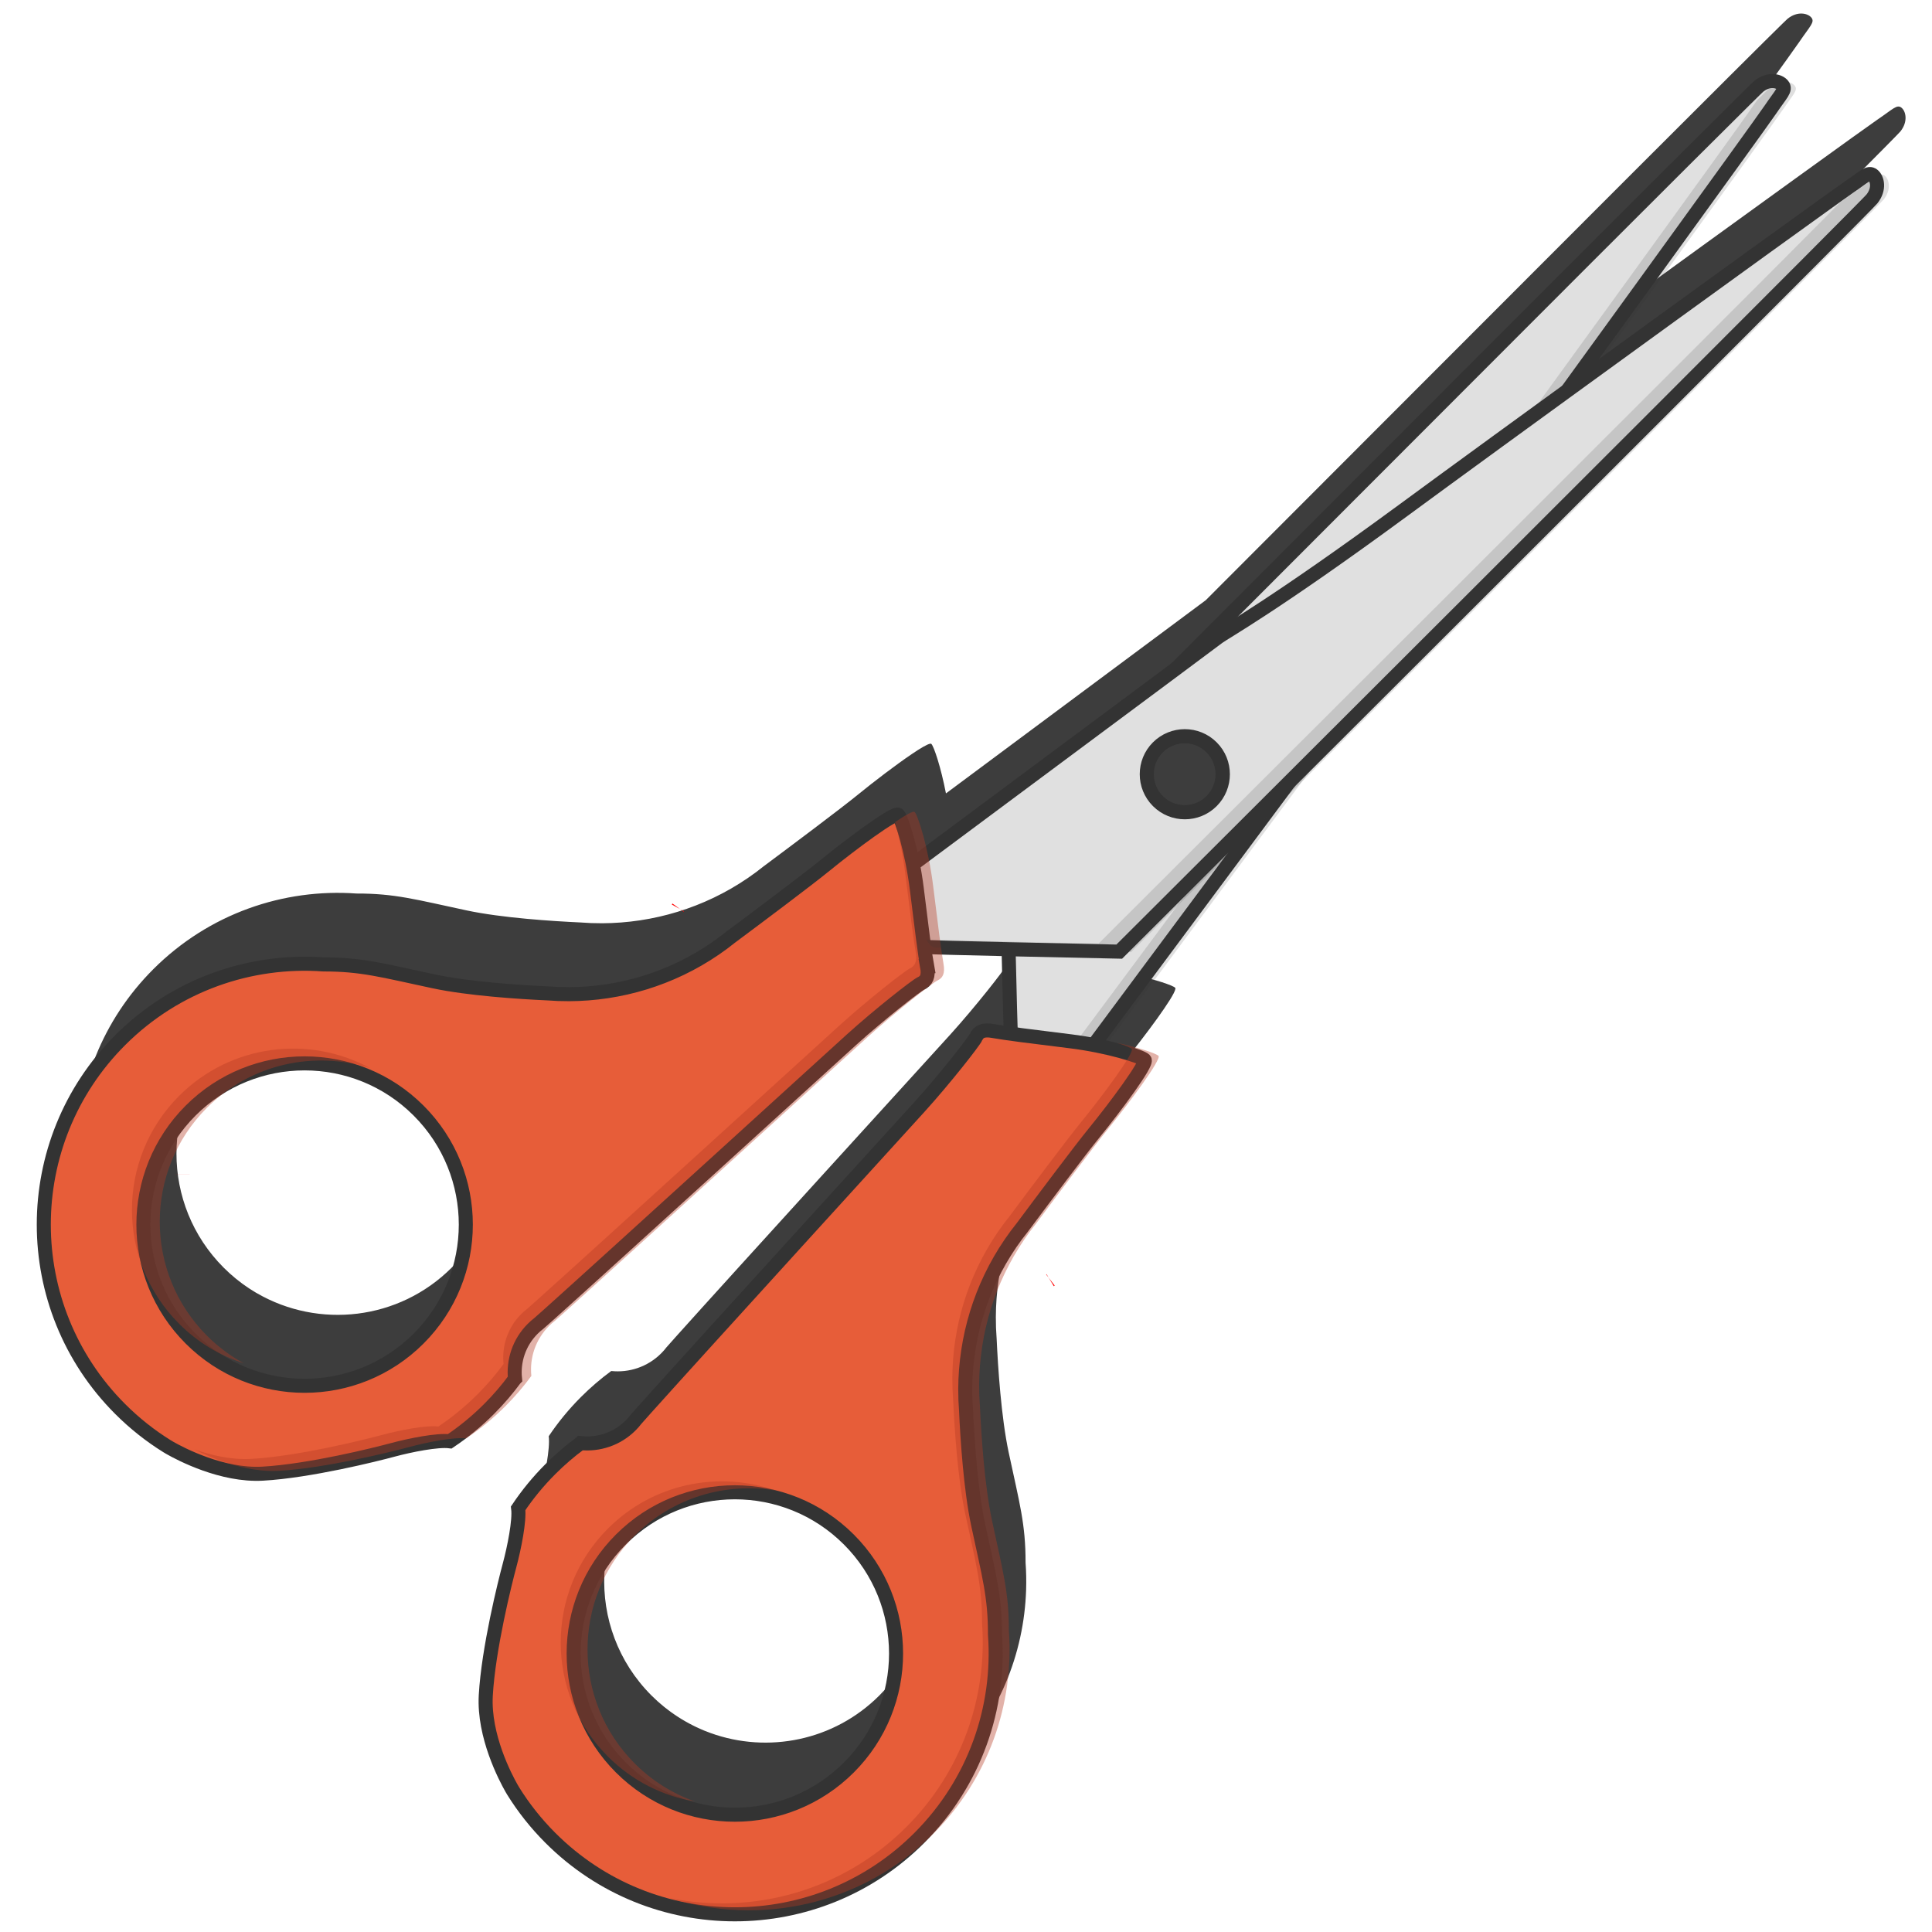 <?xml version="1.0" encoding="UTF-8" standalone="no"?>
<!-- Created with Inkscape (http://www.inkscape.org/) -->

<svg
   width="25mm"
   height="25mm"
   viewBox="0 0 25 25"
   version="1.1"
   id="svg5"
   xml:space="preserve"
   inkscape:version="1.2 (dc2aedaf03, 2022-05-15)"
   sodipodi:docname="scissors.svg"
   xmlns:inkscape="http://www.inkscape.org/namespaces/inkscape"
   xmlns:sodipodi="http://sodipodi.sourceforge.net/DTD/sodipodi-0.dtd"
   xmlns="http://www.w3.org/2000/svg"
   xmlns:svg="http://www.w3.org/2000/svg"><sodipodi:namedview
     id="namedview7"
     pagecolor="#505050"
     bordercolor="#eeeeee"
     borderopacity="1"
     inkscape:showpageshadow="0"
     inkscape:pageopacity="0"
     inkscape:pagecheckerboard="0"
     inkscape:deskcolor="#505050"
     inkscape:document-units="mm"
     showgrid="false"
     inkscape:zoom="5.6568543"
     inkscape:cx="60.369241"
     inkscape:cy="53.563339"
     inkscape:window-width="1920"
     inkscape:window-height="1017"
     inkscape:window-x="-8"
     inkscape:window-y="-8"
     inkscape:window-maximized="1"
     inkscape:current-layer="svg5"><inkscape:page
       x="0"
       y="0"
       width="25"
       height="25"
       id="page716" /><inkscape:page
       x="60"
       y="0"
       width="381"
       height="381"
       id="page718" /></sodipodi:namedview><defs
     id="defs2"><clipPath
       clipPathUnits="userSpaceOnUse"
       id="clipPath25"><path
         d="M 0,1080 H 1080 V 0 H 0 Z"
         id="path23" /></clipPath><clipPath
       clipPathUnits="userSpaceOnUse"
       id="clipPath33"><path
         d="M 345.947,904.217 H 746.983 V 154.45 H 345.947 Z"
         id="path31" /></clipPath><clipPath
       clipPathUnits="userSpaceOnUse"
       id="clipPath37"><path
         d="m 453.284,638.706 h 0.02 v -0.11 h -0.02 z"
         id="path35" /></clipPath><clipPath
       clipPathUnits="userSpaceOnUse"
       id="clipPath77"><path
         d="m 488.092,604.554 h 73.915 V 175.783 h -73.915 z"
         id="path75" /></clipPath><clipPath
       clipPathUnits="userSpaceOnUse"
       id="clipPath129"><path
         d="m 333.017,915.164 h 158.73 v -335.03 h -158.73 z"
         id="path127" /></clipPath><clipPath
       clipPathUnits="userSpaceOnUse"
       id="clipPath145"><path
         d="M 546.469,921.894 H 708.597 V 580.134 H 546.469 Z"
         id="path143" /></clipPath><clipPath
       clipPathUnits="userSpaceOnUse"
       id="clipPath161"><path
         d="m 504.935,609.706 h 54.902 V 175.783 h -54.902 z"
         id="path159" /></clipPath><clipPath
       id="clip-path"><circle
         cx="400"
         cy="400"
         r="400"
         style="fill:none"
         id="circle1028" /></clipPath><linearGradient
       id="Unbenannter_Verlauf_66"
       x1="404.703"
       y1="387.703"
       x2="139.7"
       y2="652.706"
       gradientUnits="userSpaceOnUse"><stop
         offset="0"
         id="stop1031" /><stop
         offset="1"
         stop-opacity="0"
         id="stop1033" /></linearGradient><filter
       id="a"
       color-interpolation-filters="sRGB"
       x="-0.03"
       y="-0.076"
       width="1.059"
       height="1.153"><feGaussianBlur
         stdDeviation="12.899"
         id="feGaussianBlur1162" /></filter><clipPath
       clipPathUnits="userSpaceOnUse"
       id="clipPath25-0"><path
         d="M 0,1080 H 1080 V 0 H 0 Z"
         id="path23-8" /></clipPath><clipPath
       clipPathUnits="userSpaceOnUse"
       id="clipPath33-9"><path
         d="M 345.947,904.217 H 746.983 V 154.45 H 345.947 Z"
         id="path31-0" /></clipPath><clipPath
       clipPathUnits="userSpaceOnUse"
       id="clipPath37-1"><path
         d="m 453.284,638.706 h 0.02 v -0.11 h -0.02 z"
         id="path35-9" /></clipPath><clipPath
       clipPathUnits="userSpaceOnUse"
       id="clipPath77-1"><path
         d="m 488.092,604.554 h 73.915 V 175.783 h -73.915 z"
         id="path75-4" /></clipPath><clipPath
       clipPathUnits="userSpaceOnUse"
       id="clipPath129-9"><path
         d="m 333.017,915.164 h 158.73 v -335.03 h -158.73 z"
         id="path127-2" /></clipPath><clipPath
       clipPathUnits="userSpaceOnUse"
       id="clipPath145-7"><path
         d="M 546.469,921.894 H 708.597 V 580.134 H 546.469 Z"
         id="path143-7" /></clipPath><clipPath
       clipPathUnits="userSpaceOnUse"
       id="clipPath161-9"><path
         d="m 504.935,609.706 h 54.902 V 175.783 h -54.902 z"
         id="path159-1" /></clipPath><clipPath
       id="clip-path-7"><circle
         cx="400"
         cy="400"
         r="400"
         style="fill:none"
         id="circle1028-1" /></clipPath><filter
       id="a-9"
       color-interpolation-filters="sRGB"
       x="-0.03"
       y="-0.076"
       width="1.059"
       height="1.153"><feGaussianBlur
         stdDeviation="12.899"
         id="feGaussianBlur1162-1" /></filter><clipPath
       clipPathUnits="userSpaceOnUse"
       id="clipPath564"><path
         d="M 345.947,904.217 H 746.983 V 154.45 H 345.947 Z"
         id="path562" /></clipPath><clipPath
       clipPathUnits="userSpaceOnUse"
       id="clipPath568"><path
         d="m 453.284,638.706 h 0.02 v -0.11 h -0.02 z"
         id="path566" /></clipPath><clipPath
       clipPathUnits="userSpaceOnUse"
       id="clipPath608"><path
         d="m 488.092,604.554 h 73.915 V 175.783 h -73.915 z"
         id="path606" /></clipPath><clipPath
       clipPathUnits="userSpaceOnUse"
       id="clipPath660"><path
         d="m 333.017,915.164 h 158.73 v -335.03 h -158.73 z"
         id="path658" /></clipPath><clipPath
       clipPathUnits="userSpaceOnUse"
       id="clipPath676"><path
         d="M 546.469,921.894 H 708.597 V 580.134 H 546.469 Z"
         id="path674" /></clipPath><clipPath
       clipPathUnits="userSpaceOnUse"
       id="clipPath692"><path
         d="m 504.935,609.706 h 54.902 V 175.783 h -54.902 z"
         id="path690" /></clipPath><clipPath
       clipPathUnits="userSpaceOnUse"
       id="clipPath958"><path
         d="M 1.6245485e-6,1080 H 1080 V -9.5442213e-6 L 9.3614599e-6,8.5085717e-6 Z"
         id="path960"
         style="stroke-width:1" /></clipPath><clipPath
       clipPathUnits="userSpaceOnUse"
       id="clipPath962"><path
         d="M 1.6245485e-6,1080 H 1080 V -9.5442213e-6 L 9.3614599e-6,8.5085717e-6 Z"
         id="path964"
         style="stroke-width:1" /></clipPath><clipPath
       clipPathUnits="userSpaceOnUse"
       id="clipPath966"><path
         d="M 1.6245485e-6,1080 H 1080 V -9.5442213e-6 L 9.3614599e-6,8.5085717e-6 Z"
         id="path968"
         style="stroke-width:1" /></clipPath><clipPath
       clipPathUnits="userSpaceOnUse"
       id="clipPath970"><path
         d="m -440.354,420.071 1080,-1e-5 2e-5,-1080 -1080,2e-5 z"
         id="path972"
         style="stroke-width:1" /></clipPath><clipPath
       clipPathUnits="userSpaceOnUse"
       id="clipPath974"><path
         d="m -583.823,247.3 1080,-1e-5 2e-5,-1080 -1080,2e-5 z"
         id="path976"
         style="stroke-width:1" /></clipPath><clipPath
       clipPathUnits="userSpaceOnUse"
       id="clipPath978"><path
         d="m -583.823,247.3 1080,-1e-5 2e-5,-1080 -1080,2e-5 z"
         id="path980"
         style="stroke-width:1" /></clipPath><clipPath
       clipPathUnits="userSpaceOnUse"
       id="clipPath982"><path
         d="m -626.699,419.96 1080,-1e-5 2e-5,-1080 -1080,2e-5 z"
         id="path984"
         style="stroke-width:1" /></clipPath><clipPath
       clipPathUnits="userSpaceOnUse"
       id="clipPath986"><path
         d="m -425.871,304.68 1080,-1e-5 2e-5,-1080 -1080,10e-6 z"
         id="path988"
         style="stroke-width:1" /></clipPath><clipPath
       clipPathUnits="userSpaceOnUse"
       id="clipPath990"><path
         d="m -425.871,304.68 1080,-1e-5 2e-5,-1080 -1080,10e-6 z"
         id="path992"
         style="stroke-width:1" /></clipPath><clipPath
       clipPathUnits="userSpaceOnUse"
       id="clipPath994"><path
         d="m -683.939,229.31 1080,-1e-5 2e-5,-1080 -1080,2e-5 z"
         id="path996"
         style="stroke-width:1" /></clipPath><clipPath
       clipPathUnits="userSpaceOnUse"
       id="clipPath998"><path
         d="m -533.307,593.746 1080,-1e-5 2e-5,-1080 -1080,10e-6 z"
         id="path1000"
         style="stroke-width:1" /></clipPath><clipPath
       clipPathUnits="userSpaceOnUse"
       id="clipPath1002"><path
         d="m -533.307,593.746 1080,-1e-5 2e-5,-1080 -1080,10e-6 z"
         id="path1004"
         style="stroke-width:1" /></clipPath><clipPath
       clipPathUnits="userSpaceOnUse"
       id="clipPath1006"><path
         d="M 1.6245485e-6,1080 H 1080 V -9.5442213e-6 L 9.3614599e-6,8.5085717e-6 Z"
         id="path1008"
         style="stroke-width:1" /></clipPath><clipPath
       clipPathUnits="userSpaceOnUse"
       id="clipPath1010"><path
         d="m -546.856,580.195 1080,-10e-6 2e-5,-1080 -1080,1e-5 z"
         id="path1012"
         style="stroke-width:1" /></clipPath><clipPath
       clipPathUnits="userSpaceOnUse"
       id="clipPath1014"><path
         d="m -546.856,580.195 1080,-10e-6 2e-5,-1080 -1080,1e-5 z"
         id="path1016"
         style="stroke-width:1" /></clipPath><clipPath
       clipPathUnits="userSpaceOnUse"
       id="clipPath1018"><path
         d="M 1.6245485e-6,1080 H 1080 V -9.5442213e-6 L 9.3614599e-6,8.5085717e-6 Z"
         id="path1020"
         style="stroke-width:1" /></clipPath><clipPath
       clipPathUnits="userSpaceOnUse"
       id="clipPath25-3"><path
         d="M 0,1080 H 1080 V 0 H 0 Z"
         id="path23-9" /></clipPath><clipPath
       clipPathUnits="userSpaceOnUse"
       id="clipPath33-4"><path
         d="M 345.947,904.217 H 746.983 V 154.45 H 345.947 Z"
         id="path31-1" /></clipPath><clipPath
       clipPathUnits="userSpaceOnUse"
       id="clipPath37-3"><path
         d="m 453.284,638.706 h 0.02 v -0.11 h -0.02 z"
         id="path35-99" /></clipPath><clipPath
       clipPathUnits="userSpaceOnUse"
       id="clipPath77-9"><path
         d="m 488.092,604.554 h 73.915 V 175.783 h -73.915 z"
         id="path75-7" /></clipPath><clipPath
       clipPathUnits="userSpaceOnUse"
       id="clipPath129-6"><path
         d="m 333.017,915.164 h 158.73 v -335.03 h -158.73 z"
         id="path127-4" /></clipPath><clipPath
       clipPathUnits="userSpaceOnUse"
       id="clipPath145-6"><path
         d="M 546.469,921.894 H 708.597 V 580.134 H 546.469 Z"
         id="path143-0" /></clipPath><clipPath
       clipPathUnits="userSpaceOnUse"
       id="clipPath161-0"><path
         d="m 504.935,609.706 h 54.902 V 175.783 h -54.902 z"
         id="path159-5" /></clipPath><clipPath
       id="clip-path-5"><circle
         cx="400"
         cy="400"
         r="400"
         style="fill:none"
         id="circle1028-3" /></clipPath><filter
       id="a-0"
       color-interpolation-filters="sRGB"
       x="-0.03"
       y="-0.076"
       width="1.059"
       height="1.153"><feGaussianBlur
         stdDeviation="12.899"
         id="feGaussianBlur1162-0" /></filter><clipPath
       clipPathUnits="userSpaceOnUse"
       id="clipPath25-6"><path
         d="M 0,1080 H 1080 V 0 H 0 Z"
         id="path23-83" /></clipPath><clipPath
       clipPathUnits="userSpaceOnUse"
       id="clipPath33-2"><path
         d="M 345.947,904.217 H 746.983 V 154.45 H 345.947 Z"
         id="path31-5" /></clipPath><clipPath
       clipPathUnits="userSpaceOnUse"
       id="clipPath37-4"><path
         d="m 453.284,638.706 h 0.02 v -0.11 h -0.02 z"
         id="path35-4" /></clipPath><clipPath
       clipPathUnits="userSpaceOnUse"
       id="clipPath77-3"><path
         d="m 488.092,604.554 h 73.915 V 175.783 h -73.915 z"
         id="path75-71" /></clipPath><clipPath
       clipPathUnits="userSpaceOnUse"
       id="clipPath129-5"><path
         d="m 333.017,915.164 h 158.73 v -335.03 h -158.73 z"
         id="path127-3" /></clipPath><clipPath
       clipPathUnits="userSpaceOnUse"
       id="clipPath145-5"><path
         d="M 546.469,921.894 H 708.597 V 580.134 H 546.469 Z"
         id="path143-1" /></clipPath><clipPath
       clipPathUnits="userSpaceOnUse"
       id="clipPath161-5"><path
         d="m 504.935,609.706 h 54.902 V 175.783 h -54.902 z"
         id="path159-9" /></clipPath><clipPath
       id="clip-path-70"><circle
         cx="400"
         cy="400"
         r="400"
         style="fill:none"
         id="circle1028-4" /></clipPath><filter
       id="a-6"
       color-interpolation-filters="sRGB"
       x="-0.03"
       y="-0.076"
       width="1.059"
       height="1.153"><feGaussianBlur
         stdDeviation="12.899"
         id="feGaussianBlur1162-2" /></filter></defs><g
     inkscape:label="Layer 1"
     inkscape:groupmode="layer"
     id="layer1" /><g
     id="g1231"
     transform="matrix(0.504,0,0,0.504,-0.153,-0.067)"><g
       id="g558"
       transform="matrix(-0.051,-0.051,-0.051,0.051,83.714,21.734)"
       clip-path="url(#clipPath1018)"><g
         id="g560" /><g
         id="g592"><g
           clip-path="url(#clipPath564)"
           opacity="0.95"
           id="g590"><g
             transform="translate(639.649,638.596)"
             id="g572"><path
               d="M 0,0 C -0.01,0.07 -0.02,0.11 -0.02,0.11 Z"
               style="fill:#333333;fill-opacity:1;fill-rule:nonzero;stroke:none"
               id="path570" /></g><g
             transform="translate(711.453,808.598)"
             id="g576"><path
               d="m 0,0 c -0.007,-0.138 -0.015,-0.275 -0.022,-0.412 -0.048,-0.877 -0.112,-1.75 -0.199,-2.616 -0.003,-0.031 -0.006,-0.063 -0.008,-0.094 -0.094,-0.92 -0.211,-1.832 -0.348,-2.737 -0.017,-0.108 -0.035,-0.215 -0.052,-0.323 -0.126,-0.803 -0.268,-1.601 -0.428,-2.392 -0.022,-0.115 -0.044,-0.23 -0.067,-0.345 -0.184,-0.886 -0.385,-1.766 -0.609,-2.637 -0.005,-0.022 -0.012,-0.044 -0.018,-0.065 -0.213,-0.824 -0.447,-1.64 -0.695,-2.449 -0.042,-0.139 -0.085,-0.278 -0.128,-0.416 -0.527,-1.671 -1.127,-3.308 -1.798,-4.91 -0.055,-0.131 -0.111,-0.262 -0.168,-0.393 -0.315,-0.738 -0.645,-1.468 -0.99,-2.19 -0.028,-0.059 -0.054,-0.118 -0.082,-0.176 -0.382,-0.789 -0.782,-1.568 -1.198,-2.336 -0.049,-0.093 -0.102,-0.184 -0.153,-0.277 -0.37,-0.676 -0.755,-1.344 -1.152,-2.004 -0.068,-0.113 -0.134,-0.227 -0.203,-0.339 -0.453,-0.742 -0.921,-1.474 -1.407,-2.194 -0.008,-0.012 -0.017,-0.025 -0.026,-0.037 -0.463,-0.685 -0.944,-1.357 -1.437,-2.02 -0.094,-0.128 -0.189,-0.256 -0.285,-0.383 -1.02,-1.353 -2.098,-2.659 -3.232,-3.915 -0.11,-0.122 -0.222,-0.241 -0.332,-0.362 -0.498,-0.542 -1.005,-1.075 -1.524,-1.597 -0.085,-0.086 -0.168,-0.174 -0.253,-0.259 -0.593,-0.591 -1.2,-1.169 -1.818,-1.733 -0.11,-0.101 -0.223,-0.199 -0.334,-0.298 -0.517,-0.466 -1.045,-0.921 -1.579,-1.368 -0.15,-0.125 -0.3,-0.252 -0.452,-0.376 -0.636,-0.521 -1.281,-1.031 -1.94,-1.524 -0.076,-0.058 -0.155,-0.112 -0.232,-0.169 -0.58,-0.43 -1.17,-0.847 -1.766,-1.256 -0.202,-0.138 -0.404,-0.274 -0.608,-0.41 -0.561,-0.374 -1.131,-0.739 -1.707,-1.094 -0.132,-0.082 -0.261,-0.166 -0.393,-0.247 -0.669,-0.404 -1.348,-0.792 -2.035,-1.169 -0.247,-0.136 -0.497,-0.268 -0.747,-0.401 -8.023,-4.264 -17.174,-6.689 -26.895,-6.689 -31.69,0 -57.38,25.691 -57.38,57.381 0,26.581 18.067,48.927 42.585,55.454 0.178,0.048 0.355,0.101 0.535,0.147 0.807,0.207 1.623,0.393 2.443,0.565 0.199,0.041 0.401,0.08 0.601,0.12 0.741,0.147 1.486,0.281 2.237,0.399 0.113,0.018 0.227,0.039 0.341,0.056 0.9,0.136 1.808,0.252 2.723,0.346 0.058,0.006 0.117,0.01 0.175,0.016 0.849,0.084 1.703,0.148 2.561,0.194 0.134,0.008 0.267,0.016 0.399,0.022 0.921,0.044 1.848,0.07 2.78,0.07 31.7,0 57.39,-25.69 57.39,-57.389 C 0.07,1.84 0.044,0.918 0,0 m -215.381,-0.636 c -0.014,-0.23 -0.036,-0.456 -0.052,-0.685 -0.063,-0.886 -0.143,-1.766 -0.245,-2.64 -0.034,-0.293 -0.072,-0.584 -0.111,-0.875 -0.111,-0.837 -0.24,-1.667 -0.387,-2.492 -0.046,-0.263 -0.09,-0.526 -0.14,-0.788 -0.187,-0.97 -0.396,-1.932 -0.63,-2.884 -0.023,-0.091 -0.041,-0.184 -0.064,-0.274 -0.277,-1.1 -0.584,-2.187 -0.923,-3.261 -0.004,-0.013 -0.009,-0.026 -0.013,-0.039 -0.32,-1.009 -0.671,-2.003 -1.044,-2.987 -0.078,-0.205 -0.162,-0.408 -0.242,-0.612 -0.316,-0.806 -0.649,-1.604 -1,-2.391 -0.1,-0.223 -0.2,-0.445 -0.302,-0.666 -0.375,-0.814 -0.769,-1.618 -1.181,-2.411 -0.079,-0.151 -0.153,-0.304 -0.233,-0.454 -1.023,-1.927 -2.152,-3.79 -3.381,-5.579 -0.054,-0.08 -0.113,-0.158 -0.168,-0.237 -0.548,-0.79 -1.116,-1.564 -1.702,-2.324 -0.127,-0.163 -0.256,-0.325 -0.384,-0.488 -0.545,-0.692 -1.106,-1.371 -1.683,-2.036 -0.13,-0.15 -0.257,-0.3 -0.388,-0.449 -0.662,-0.749 -1.341,-1.482 -2.041,-2.195 -0.036,-0.037 -0.071,-0.076 -0.107,-0.113 -1.526,-1.547 -3.142,-3.005 -4.834,-4.373 -0.128,-0.102 -0.258,-0.201 -0.386,-0.303 -0.704,-0.558 -1.42,-1.1 -2.15,-1.626 -9.424,-6.785 -20.981,-10.794 -33.48,-10.794 -31.7,0 -57.39,25.691 -57.39,57.381 0,22.972 13.497,42.779 32.99,51.949 0.767,0.362 1.543,0.709 2.328,1.037 0.344,0.143 0.694,0.273 1.041,0.41 0.563,0.223 1.127,0.443 1.699,0.648 0.423,0.151 0.852,0.291 1.279,0.432 0.508,0.169 1.018,0.334 1.532,0.489 0.465,0.14 0.934,0.27 1.404,0.399 0.488,0.133 0.978,0.26 1.472,0.38 0.493,0.12 0.988,0.236 1.486,0.343 0.481,0.104 0.966,0.198 1.451,0.29 0.513,0.097 1.027,0.193 1.545,0.276 0.481,0.077 0.965,0.141 1.45,0.206 0.529,0.071 1.056,0.145 1.59,0.202 0.485,0.051 0.975,0.085 1.463,0.124 0.539,0.044 1.074,0.095 1.616,0.123 0.511,0.027 1.028,0.03 1.542,0.044 0.501,0.012 0.998,0.037 1.502,0.037 16.834,0 31.975,-7.249 42.471,-18.798 9.261,-10.191 14.905,-23.729 14.905,-38.587 0,-1.145 -0.039,-2.281 -0.105,-3.409 M -57.32,95.618 c -7.28,0 -14.37,-0.84 -21.17,-2.43 0,0 -0.08,-0.02 -0.22,-0.06 -0.04,0 -0.08,-0.01 -0.13,-0.029 -0.18,-0.04 -0.43,-0.111 -0.74,-0.191 -1.399,-0.384 -4.039,-1.17 -7.288,-2.423 -0.008,-0.003 -0.015,-0.006 -0.023,-0.009 -0.984,-0.38 -2.023,-0.802 -3.102,-1.27 -0.081,-0.036 -0.161,-0.069 -0.243,-0.105 -0.486,-0.212 -0.978,-0.434 -1.477,-0.665 -0.131,-0.06 -0.263,-0.122 -0.393,-0.184 -0.496,-0.231 -0.994,-0.469 -1.498,-0.719 -0.099,-0.049 -0.199,-0.101 -0.297,-0.151 -0.427,-0.214 -0.857,-0.436 -1.288,-0.663 -0.16,-0.084 -0.318,-0.166 -0.477,-0.252 -0.478,-0.257 -0.957,-0.522 -1.438,-0.796 -0.172,-0.098 -0.345,-0.199 -0.519,-0.299 -0.448,-0.261 -0.897,-0.528 -1.344,-0.803 -0.159,-0.097 -0.316,-0.197 -0.475,-0.297 -0.417,-0.262 -0.832,-0.531 -1.246,-0.805 -0.165,-0.11 -0.329,-0.217 -0.493,-0.328 -0.477,-0.325 -0.952,-0.659 -1.423,-1.002 -0.154,-0.112 -0.306,-0.226 -0.459,-0.34 -0.458,-0.341 -0.913,-0.689 -1.361,-1.047 -0.1,-0.081 -0.199,-0.162 -0.3,-0.244 -0.442,-0.36 -0.878,-0.731 -1.307,-1.108 -0.123,-0.108 -0.247,-0.215 -0.368,-0.325 -0.464,-0.417 -0.919,-0.844 -1.365,-1.282 -0.101,-0.101 -0.201,-0.203 -0.301,-0.304 -0.467,-0.47 -0.927,-0.948 -1.369,-1.442 -0.001,-0.001 -0.002,-0.002 -0.002,-0.002 -10e-4,-0.001 -10e-4,-0.001 -10e-4,-0.001 -0.001,-0.001 -0.002,-0.002 -0.003,-0.003 -11.17,-12.5 -23.67,-33.341 -26.83,-38.841 -2.575,-4.459 -6.655,-10.707 -9.982,-14.364 -0.768,-0.843 -1.494,-1.548 -2.154,-2.061 v -0.001 c -0.001,-10e-4 -0.003,-0.002 -0.004,-0.003 -1.15,-5.821 -1.75,-11.841 -1.75,-18 0,-4.801 0.36,-9.52 1.07,-14.131 v -0.01 c 4.96,-4.02 8.13,-10.16 8.13,-17.029 0,-0.971 -0.06,-1.921 -0.19,-2.861 -0.09,-1.389 -0.19,-3.159 -0.31,-5.259 -1.67,-30.871 -6.39,-133.161 -6.98,-144.94 -0.67,-13.341 -2.67,-29.841 -3.33,-31.671 -0.67,-1.829 -0.34,-3.67 2.83,-5.829 1.017,-0.697 2.555,-1.827 4.518,-3.31 -3.644,-3.388 -11.872,-11.218 -20.565,-19.521 -8.692,8.303 -16.919,16.132 -20.564,19.521 1.964,1.483 3.502,2.613 4.519,3.31 3.17,2.159 3.5,4 2.83,5.829 -0.66,1.83 -2.66,18.33 -3.33,31.671 -0.59,11.779 -5.31,114.069 -6.98,144.94 -0.12,2.1 -0.22,3.87 -0.31,5.259 -0.13,0.94 -0.19,1.89 -0.19,2.861 0,6.869 3.17,13.009 8.13,17.029 v 0.01 c 0.71,4.611 1.07,9.33 1.07,14.131 0,6.159 -0.6,12.179 -1.75,18 -3.52,2.739 -8.97,10.939 -12.14,16.429 -3.16,5.5 -15.66,26.341 -26.83,38.841 -9.6,10.739 -25.56,15.69 -29.86,16.869 -0.31,0.08 -0.56,0.151 -0.74,0.191 -0.05,0.019 -0.09,0.029 -0.13,0.029 -0.14,0.04 -0.22,0.06 -0.22,0.06 -6.8,1.59 -13.89,2.43 -21.17,2.43 -15.418,0 -29.956,-3.762 -42.753,-10.412 0.013,0.009 0.026,0.018 0.039,0.027 -0.159,-0.083 -0.313,-0.172 -0.471,-0.255 -0.617,-0.325 -1.23,-0.656 -1.838,-0.994 -0.258,-0.143 -0.516,-0.286 -0.773,-0.432 -0.767,-0.436 -1.53,-0.879 -2.283,-1.336 -0.126,-0.076 -0.25,-0.155 -0.376,-0.233 -0.681,-0.417 -1.356,-0.844 -2.026,-1.279 -0.265,-0.172 -0.53,-0.347 -0.794,-0.522 -0.554,-0.368 -1.103,-0.742 -1.649,-1.121 -0.227,-0.158 -0.456,-0.313 -0.681,-0.473 -0.715,-0.506 -1.422,-1.023 -2.122,-1.548 -0.243,-0.183 -0.482,-0.37 -0.724,-0.555 -0.497,-0.382 -0.991,-0.768 -1.481,-1.16 -0.268,-0.214 -0.536,-0.428 -0.801,-0.645 -0.588,-0.48 -1.17,-0.967 -1.745,-1.462 -0.241,-0.207 -0.48,-0.416 -0.719,-0.626 -0.525,-0.461 -1.046,-0.926 -1.56,-1.398 -0.271,-0.249 -0.539,-0.499 -0.806,-0.751 -0.428,-0.401 -0.85,-0.807 -1.269,-1.216 -0.245,-0.238 -0.491,-0.474 -0.732,-0.715 -0.593,-0.591 -1.178,-1.19 -1.754,-1.797 -0.252,-0.266 -0.5,-0.536 -0.749,-0.804 -0.374,-0.404 -0.745,-0.81 -1.113,-1.22 -0.265,-0.296 -0.53,-0.592 -0.791,-0.892 -0.414,-0.474 -0.821,-0.953 -1.226,-1.436 -0.327,-0.391 -0.651,-0.785 -0.973,-1.181 -0.371,-0.458 -0.74,-0.919 -1.103,-1.384 -0.258,-0.331 -0.512,-0.666 -0.766,-1 -0.309,-0.408 -0.614,-0.819 -0.916,-1.232 -0.24,-0.327 -0.482,-0.652 -0.717,-0.983 -0.468,-0.656 -0.926,-1.318 -1.377,-1.987 -0.236,-0.349 -0.465,-0.704 -0.696,-1.056 -0.268,-0.41 -0.533,-0.821 -0.794,-1.234 -0.237,-0.374 -0.473,-0.749 -0.704,-1.127 -0.284,-0.465 -0.562,-0.934 -0.838,-1.404 -0.323,-0.548 -0.64,-1.1 -0.952,-1.655 -0.256,-0.459 -0.513,-0.918 -0.763,-1.382 -0.215,-0.4 -0.426,-0.802 -0.636,-1.205 -0.219,-0.421 -0.433,-0.845 -0.645,-1.27 -0.198,-0.394 -0.397,-0.787 -0.589,-1.185 -0.347,-0.718 -0.684,-1.441 -1.013,-2.169 -0.184,-0.408 -0.36,-0.82 -0.539,-1.232 -0.187,-0.431 -0.371,-0.863 -0.552,-1.297 -0.178,-0.427 -0.354,-0.855 -0.525,-1.285 -0.192,-0.483 -0.377,-0.969 -0.561,-1.456 -0.242,-0.637 -0.476,-1.277 -0.703,-1.921 -0.174,-0.49 -0.347,-0.982 -0.512,-1.476 -0.147,-0.438 -0.288,-0.879 -0.428,-1.321 -0.146,-0.458 -0.287,-0.918 -0.426,-1.379 -0.129,-0.428 -0.26,-0.856 -0.382,-1.287 -0.224,-0.783 -0.436,-1.569 -0.639,-2.36 -0.11,-0.43 -0.212,-0.863 -0.316,-1.295 -0.116,-0.483 -0.23,-0.966 -0.339,-1.452 -0.1,-0.445 -0.198,-0.891 -0.291,-1.338 -0.116,-0.557 -0.224,-1.117 -0.33,-1.677 -0.117,-0.616 -0.227,-1.234 -0.331,-1.855 -0.096,-0.571 -0.191,-1.145 -0.276,-1.72 -0.066,-0.445 -0.127,-0.891 -0.187,-1.337 -0.071,-0.525 -0.135,-1.052 -0.197,-1.579 -0.05,-0.425 -0.102,-0.849 -0.146,-1.275 -0.087,-0.852 -0.163,-1.707 -0.227,-2.566 -0.032,-0.416 -0.054,-0.835 -0.08,-1.254 -0.034,-0.556 -0.064,-1.112 -0.089,-1.672 -0.019,-0.438 -0.037,-0.877 -0.05,-1.317 -0.019,-0.657 -0.029,-1.315 -0.035,-1.975 -0.002,-0.27 -0.014,-0.539 -0.014,-0.81 0,-24.544 9.525,-46.868 25.09,-63.474 2.225,-2.374 4.573,-4.631 7.034,-6.76 9.69,-9.721 16.35,-13.341 32.02,-23.5 10.73,-6.971 24.23,-18.831 31.67,-25.621 0.03,-0.02 0.05,-0.05 0.08,-0.069 1.84,-1.571 3.62,-3.221 5.33,-4.951 0.04,-0.03 0.07,-0.06 0.09,-0.08 l 0.06,-0.06 c 0.8,-0.806 1.585,-1.627 2.356,-2.462 11.559,-12.533 19.708,-28.247 22.98,-45.683 0,0 0.01,-0.04 0.02,-0.11 0,-0.03 0.01,-0.08 0.02,-0.13 0.4,-2.15 0.73,-4.32 0.96,-6.52 0.01,-0.09 0.02,-0.18 0.04,-0.27 1.67,-11.44 4.87,-33.66 5.72,-42.04 1.098,-10.789 3.656,-28.476 5.347,-30.624 0.113,-0.145 0.222,-0.221 0.327,-0.221 0.031,0 0.089,0.016 0.127,0.02 0.059,0.007 0.119,0.014 0.193,0.031 0.082,0.017 0.174,0.041 0.274,0.07 0.045,0.013 0.096,0.03 0.145,0.045 2.267,0.71 8.39,3.891 15.391,8.616 0.018,-0.092 0.024,-0.185 0.046,-0.277 0,0 11.441,-77.676 16.72,-113.723 -0.114,-110.839 -0.245,-289.755 0.1,-292.857 0.5,-4.5 3.75,-6.5 5.75,-6.25 2,0.25 1.75,2.5 3,9 0.39,2.009 2.67,15.91 5.88,35.83 3.793,23.527 8.9,55.458 13.753,86.093 2.479,-15.625 5.018,-31.579 7.417,-46.593 6.28,-39.33 11.59,-72.15 12.21,-75.33 1.25,-6.5 1,-8.75 3,-9 2,-0.25 5.25,1.75 5.75,6.25 0.022,0.181 0.041,1.002 0.057,2.368 0.209,16.645 0.186,116.949 0.103,209.851 0,4.061 0,8.101 -0.01,12.12 -0.01,20.641 -0.02,40.71 -0.04,59.181 0,3.14 -0.01,6.239 -0.01,9.29 v 0.02 c 5.27,36.03 16.72,113.75 16.72,113.75 0.021,0.092 0.028,0.185 0.047,0.277 7.977,-5.385 14.845,-8.782 16.129,-8.782 0.015,0 0.031,0.013 0.047,0.016 0.032,0.007 0.065,0.015 0.098,0.035 0.017,0.01 0.033,0.026 0.049,0.039 0.038,0.03 0.077,0.067 0.116,0.114 0.011,0.014 0.022,0.027 0.032,0.041 0.607,0.794 1.319,3.545 2.032,7.26 0,0 -10e-4,0.001 -0.002,0.001 1.291,6.675 2.594,16.42 3.298,23.335 0.85,8.379 4.05,30.599 5.72,42.04 0.02,0.089 0.03,0.179 0.04,0.27 0.23,2.199 0.56,4.369 0.96,6.519 0.01,0.05 0.02,0.1 0.02,0.131 0.01,0.069 0.02,0.109 0.02,0.109 3.49,18.6 12.53,35.241 25.34,48.15 0,0 0.02,0.02 0.06,0.06 0.02,0.02 0.05,0.05 0.09,0.08 1.71,1.73 3.49,3.38 5.33,4.951 0.03,0.019 0.05,0.049 0.08,0.069 7.44,6.79 20.94,18.65 31.67,25.621 15.67,10.159 22.33,13.779 32.02,23.5 19.68,17.029 32.12,42.179 32.12,70.23 0,51.279 -41.57,92.849 -92.85,92.849"
               style="fill:#333333;fill-opacity:1;fill-rule:nonzero;stroke:none"
               id="path574" /></g><g
             id="g588"><g
               id="g578" /><g
               id="g586"><g
                 clip-path="url(#clipPath568)"
                 opacity="0.16"
                 id="g584"><g
                   transform="translate(453.305,638.706)"
                   id="g582"><path
                     d="M 0,0 C 0,0 -0.01,-0.04 -0.02,-0.11 Z"
                     style="fill:#333333;fill-opacity:1;fill-rule:nonzero;stroke:none"
                     id="path580" /></g></g></g></g></g></g></g><g
       id="g594"
       transform="matrix(-0.051,-0.051,-0.051,0.051,30.024,19.32)"
       clip-path="url(#clipPath1014)"><path
         d="M 0,0 C 0,-7.48 -6.069,-13.551 -13.549,-13.551 -21.03,-13.551 -27.1,-7.48 -27.1,0 c 0,7.479 6.07,13.539 13.551,13.539 C -6.069,13.539 0,7.479 0,0 m 15.221,-105.53 c 0,4.059 0,8.099 -0.01,12.12 -0.011,20.639 -0.021,40.71 -0.04,59.18 0,3.139 -0.011,6.24 -0.011,9.29 v 0.019 c -0.05,49.95 -0.099,86.081 -0.099,86.081 0,0 -9.901,9.5 -20.971,20.09 -1.779,1.7 -3.59,3.43 -5.389,5.149 -0.671,0.65 -1.35,1.29 -2.02,1.931 -10.841,10.359 -20.971,19.989 -22.37,21.17 -1.581,1.33 -8.031,-0.771 -13.71,-4.75 -2.641,-1.851 -5.121,-4.11 -6.861,-6.621 -0.11,-0.15 -0.21,-0.299 -0.3,-0.449 -0.489,-0.75 -0.91,-1.52 -1.25,-2.301 -0.069,-0.159 -0.129,-0.319 -0.19,-0.48 -0.75,-1.94 -1,-3.989 -0.52,-6.069 0,0 11.44,-77.66 16.721,-113.711 1.519,-10.42 2.529,-17.359 2.61,-17.96 0.239,-1.849 3.049,-11.779 7.659,-36.75 1.35,-7.29 2.85,-15.859 4.481,-25.889 0.809,-4.97 1.65,-10.31 2.529,-16.02 2.811,-18.36 6.9,-44.45 11.201,-71.561 2.48,-15.629 5.02,-31.589 7.42,-46.61 C 0.381,-279 5.69,-311.82 6.311,-315 c 1.25,-6.5 1,-8.75 3,-9 2,-0.25 5.25,1.75 5.75,6.25 0.04,0.329 0.07,2.71 0.089,6.829 v 0.021 c 0.17,25.67 0.151,118.74 0.071,205.37"
         style="fill:#e0e0e0;fill-opacity:1;fill-rule:nonzero;stroke:none"
         id="path596" /></g><g
       id="g598"
       transform="matrix(-0.051,-0.051,-0.051,0.051,30.024,19.32)"
       clip-path="url(#clipPath1010)"><path
         d="M 0,0 C 0,-7.48 -6.069,-13.551 -13.549,-13.551 -21.03,-13.551 -27.1,-7.48 -27.1,0 c 0,7.479 6.07,13.539 13.551,13.539 C -6.069,13.539 0,7.479 0,0 Z m 15.221,-105.53 c 0,4.059 0,8.099 -0.01,12.12 -0.011,20.639 -0.021,40.71 -0.04,59.18 0,3.139 -0.011,6.24 -0.011,9.29 v 0.019 c -0.05,49.95 -0.099,86.081 -0.099,86.081 0,0 -9.901,9.5 -20.971,20.09 -1.779,1.7 -3.59,3.43 -5.389,5.149 -0.671,0.65 -1.35,1.29 -2.02,1.931 -10.841,10.359 -20.971,19.989 -22.37,21.17 -1.581,1.33 -8.031,-0.771 -13.71,-4.75 -2.641,-1.851 -5.121,-4.11 -6.861,-6.621 -0.11,-0.15 -0.21,-0.299 -0.3,-0.449 -0.489,-0.75 -0.91,-1.52 -1.25,-2.301 -0.069,-0.159 -0.129,-0.319 -0.19,-0.48 -0.75,-1.94 -1,-3.989 -0.52,-6.069 0,0 11.44,-77.66 16.721,-113.711 1.519,-10.42 2.529,-17.359 2.61,-17.96 0.239,-1.849 3.049,-11.779 7.659,-36.75 1.35,-7.29 2.85,-15.859 4.481,-25.889 0.809,-4.97 1.65,-10.31 2.529,-16.02 2.811,-18.36 6.9,-44.45 11.201,-71.561 2.48,-15.629 5.02,-31.589 7.42,-46.61 C 0.381,-279 5.69,-311.82 6.311,-315 c 1.25,-6.5 1,-8.75 3,-9 2,-0.25 5.25,1.75 5.75,6.25 0.04,0.329 0.07,2.71 0.089,6.829 v 0.021 c 0.17,25.67 0.151,118.74 0.071,205.37 z"
         style="fill:none;stroke:#333333;stroke-width:5;stroke-linecap:butt;stroke-linejoin:miter;stroke-miterlimit:10;stroke-dasharray:none;stroke-opacity:1"
         id="path600" /></g><g
       id="g602"
       transform="matrix(-0.051,-0.051,-0.051,0.051,83.714,21.734)"
       clip-path="url(#clipPath1006)"><g
         id="g604" /><g
         id="g616"><g
           clip-path="url(#clipPath608)"
           opacity="0.16"
           id="g614"><g
             transform="translate(562.007,188.904)"
             id="g612"><path
               d="m 0,0 v -0.021 c -0.02,-4.119 -0.05,-6.5 -0.09,-6.829 -0.5,-4.5 -3.75,-6.5 -5.75,-6.25 -2,0.25 -1.75,2.5 -3,9 -0.62,3.18 -5.93,36 -12.21,75.329 -2.4,15.021 -4.94,30.981 -7.42,46.611 -4.3,27.11 -8.39,53.2 -11.2,71.56 -0.88,5.71 -1.72,11.05 -2.53,16.02 -7.23,44.37 -11.83,60.25 -12.14,62.64 -0.33,2.669 -19.33,131.67 -19.33,131.67 -1.41,6.15 3.48,11.97 9.12,15.92 -1.16,-2.3 -1.64,-4.77 -1.06,-7.29 0,0 19,-129 19.33,-131.671 0.31,-2.389 4.91,-18.269 12.14,-62.639 0.81,-4.97 1.65,-10.31 2.53,-16.02 2.81,-18.36 6.9,-44.45 11.2,-71.56 2.48,-15.63 5.02,-31.59 7.42,-46.61 C -6.71,40.53 -1.4,7.71 -0.78,4.53 -0.43,2.7 -0.189,1.21 0,0"
               style="fill:#333333;fill-opacity:1;fill-rule:nonzero;stroke:none"
               id="path610" /></g></g></g></g><g
       id="g618"
       transform="matrix(-0.051,-0.051,-0.051,0.051,31.414,19.32)"
       clip-path="url(#clipPath1002)"><path
         d="m 0,0 c -7.48,0 -13.55,6.07 -13.55,13.551 0,7.479 6.07,13.539 13.55,13.539 7.48,0 13.549,-6.06 13.549,-13.539 C 13.549,6.07 7.48,0 0,0 m 26.53,123.081 c -0.231,0.059 -0.46,0.109 -0.67,0.159 -0.311,0.071 -0.61,0.12 -0.89,0.15 -0.04,0.01 -0.07,0.01 -0.11,0.01 -0.16,0.02 -0.311,0.04 -0.46,0.04 -0.811,0.04 -1.441,-0.08 -1.8,-0.39 C 21.19,121.86 11.07,112.24 0.23,101.88 -13.39,88.87 -28.15,74.71 -28.15,74.71 c 0,0 -0.01,-8.51 -0.03,-22.989 -0.02,-15.341 -0.05,-37.37 -0.07,-63.051 -0.11,-110.84 -0.24,-289.77 0.1,-292.869 0.5,-4.5 3.75,-6.5 5.75,-6.25 2,0.25 1.75,2.5 3,9 0.1,0.559 0.36,2.059 0.75,4.38 0.09,0.509 0.18,1.069 0.28,1.67 0.14,0.859 0.29,1.79 0.46,2.809 1.06,6.351 2.57,15.7 4.39,26.97 3.79,23.53 8.9,55.471 13.75,86.11 1.62,10.2 3.21,20.26 4.71,29.821 2.49,15.83 4.74,30.29 6.49,41.74 8.67,56.659 14.33,76 14.67,78.659 0.08,0.601 1.09,7.52 2.609,17.9 v 0.02 c 5.271,36.03 16.721,113.75 16.721,113.75 2.26,9.83 -11.591,18.82 -18.9,20.701"
         style="fill:#e0e0e0;fill-opacity:1;fill-rule:nonzero;stroke:none"
         id="path620" /></g><g
       id="g622"
       transform="matrix(-0.051,-0.051,-0.051,0.051,31.414,19.32)"
       clip-path="url(#clipPath998)"><path
         d="m 0,0 c -7.48,0 -13.55,6.07 -13.55,13.551 0,7.479 6.07,13.539 13.55,13.539 7.48,0 13.549,-6.06 13.549,-13.539 C 13.549,6.07 7.48,0 0,0 Z m 26.53,123.081 c -0.231,0.059 -0.46,0.109 -0.67,0.159 -0.311,0.071 -0.61,0.12 -0.89,0.15 -0.04,0.01 -0.07,0.01 -0.11,0.01 -0.16,0.02 -0.311,0.04 -0.46,0.04 -0.811,0.04 -1.441,-0.08 -1.8,-0.39 C 21.19,121.86 11.07,112.24 0.23,101.88 -13.39,88.87 -28.15,74.71 -28.15,74.71 c 0,0 -0.01,-8.51 -0.03,-22.989 -0.02,-15.341 -0.05,-37.37 -0.07,-63.051 -0.11,-110.84 -0.24,-289.77 0.1,-292.869 0.5,-4.5 3.75,-6.5 5.75,-6.25 2,0.25 1.75,2.5 3,9 0.1,0.559 0.36,2.059 0.75,4.38 0.09,0.509 0.18,1.069 0.28,1.67 0.14,0.859 0.29,1.79 0.46,2.809 1.06,6.351 2.57,15.7 4.39,26.97 3.79,23.53 8.9,55.471 13.75,86.11 1.62,10.2 3.21,20.26 4.71,29.821 2.49,15.83 4.74,30.29 6.49,41.74 8.67,56.659 14.33,76 14.67,78.659 0.08,0.601 1.09,7.52 2.609,17.9 v 0.02 c 5.271,36.03 16.721,113.75 16.721,113.75 2.26,9.83 -11.591,18.82 -18.9,20.701 z"
         style="fill:none;stroke:#333333;stroke-width:5;stroke-linecap:butt;stroke-linejoin:miter;stroke-miterlimit:10;stroke-dasharray:none;stroke-opacity:1"
         id="path624" /></g><g
       id="g626"
       transform="matrix(-0.051,-0.051,-0.051,0.051,4.993,30.287)"
       clip-path="url(#clipPath994)"><path
         d="M 0,0 -0.01,0.01"
         style="fill:none;stroke:#ff0000;stroke-width:5;stroke-linecap:butt;stroke-linejoin:miter;stroke-miterlimit:10;stroke-dasharray:none;stroke-opacity:1"
         id="path628" /></g><g
       id="g630"
       transform="matrix(-0.051,-0.051,-0.051,0.051,22.097,39.659)"
       clip-path="url(#clipPath990)"><path
         d="m 0,0 c -31.7,0 -57.39,25.69 -57.39,57.38 0,31.7 25.69,57.39 57.39,57.39 31.69,0 57.38,-25.69 57.38,-57.39 C 57.38,25.69 31.69,0 0,0 m 94.45,-158.52 c -0.66,1.83 -2.66,18.33 -3.33,31.67 -0.59,11.78 -5.31,114.07 -6.98,144.94 -0.12,2.1 -0.22,3.87 -0.31,5.26 -0.13,0.94 -0.19,1.89 -0.19,2.86 0,6.87 3.17,13.01 8.13,17.03 v 0.01 c 0.71,4.61 1.07,9.33 1.07,14.13 0,6.16 -0.6,12.18 -1.75,18 -3.52,2.74 -8.97,10.94 -12.14,16.43 -3.16,5.5 -15.66,26.34 -26.83,38.84 -9.6,10.74 -25.56,15.69 -29.86,16.87 -0.31,0.08 -0.56,0.15 -0.74,0.19 -0.05,0.02 -0.09,0.03 -0.13,0.03 -0.14,0.04 -0.22,0.06 -0.22,0.06 -6.8,1.59 -13.89,2.43 -21.17,2.43 -51.28,0 -92.85,-41.57 -92.85,-92.85 0,-28.05 12.44,-53.2 32.12,-70.23 9.69,-9.72 16.35,-13.34 32.02,-23.5 10.73,-6.97 24.23,-18.83 31.67,-25.62 0.03,-0.02 0.05,-0.05 0.08,-0.07 1.84,-1.57 3.62,-3.22 5.33,-4.95 0.04,-0.03 0.07,-0.06 0.09,-0.08 l 0.06,-0.06 c 12.81,-12.91 21.85,-29.55 25.34,-48.15 0,0 0.01,-0.04 0.02,-0.11 0,-0.03 0.01,-0.08 0.02,-0.13 0.4,-2.15 0.73,-4.32 0.96,-6.52 0.01,-0.09 0.02,-0.18 0.04,-0.27 1.67,-11.44 4.87,-33.66 5.72,-42.04 1.17,-11.5 4,-30.84 5.67,-30.84 1.66,0 12.66,5.67 23.33,14 10.67,8.34 18.83,14.67 22,16.84 3.17,2.16 3.5,4 2.83,5.83"
         style="fill:#e75d39;fill-opacity:1;fill-rule:nonzero;stroke:none"
         id="path632" /></g><g
       id="g634"
       transform="matrix(-0.051,-0.051,-0.051,0.051,22.097,39.659)"
       clip-path="url(#clipPath986)"><path
         d="m 0,0 c -31.7,0 -57.39,25.69 -57.39,57.38 0,31.7 25.69,57.39 57.39,57.39 31.69,0 57.38,-25.69 57.38,-57.39 C 57.38,25.69 31.69,0 0,0 Z m 94.45,-158.52 c -0.66,1.83 -2.66,18.33 -3.33,31.67 -0.59,11.78 -5.31,114.07 -6.98,144.94 -0.12,2.1 -0.22,3.87 -0.31,5.26 -0.13,0.94 -0.19,1.89 -0.19,2.86 0,6.87 3.17,13.01 8.13,17.03 v 0.01 c 0.71,4.61 1.07,9.33 1.07,14.13 0,6.16 -0.6,12.18 -1.75,18 -3.52,2.74 -8.97,10.94 -12.14,16.43 -3.16,5.5 -15.66,26.34 -26.83,38.84 -9.6,10.74 -25.56,15.69 -29.86,16.87 -0.31,0.08 -0.56,0.15 -0.74,0.19 -0.05,0.02 -0.09,0.03 -0.13,0.03 -0.14,0.04 -0.22,0.06 -0.22,0.06 -6.8,1.59 -13.89,2.43 -21.17,2.43 -51.28,0 -92.85,-41.57 -92.85,-92.85 0,-28.05 12.44,-53.2 32.12,-70.23 9.69,-9.72 16.35,-13.34 32.02,-23.5 10.73,-6.97 24.23,-18.83 31.67,-25.62 0.03,-0.02 0.05,-0.05 0.08,-0.07 1.84,-1.57 3.62,-3.22 5.33,-4.95 0.04,-0.03 0.07,-0.06 0.09,-0.08 l 0.06,-0.06 c 12.81,-12.91 21.85,-29.55 25.34,-48.15 0,0 0.01,-0.04 0.02,-0.11 0,-0.03 0.01,-0.08 0.02,-0.13 0.4,-2.15 0.73,-4.32 0.96,-6.52 0.01,-0.09 0.02,-0.18 0.04,-0.27 1.67,-11.44 4.87,-33.66 5.72,-42.04 1.17,-11.5 4,-30.84 5.67,-30.84 1.66,0 12.66,5.67 23.33,14 10.67,8.34 18.83,14.67 22,16.84 3.17,2.16 3.5,4 2.83,5.83 z"
         style="fill:none;stroke:#333333;stroke-width:5;stroke-linecap:butt;stroke-linejoin:miter;stroke-miterlimit:10;stroke-dasharray:none;stroke-opacity:1"
         id="path636" /></g><g
       id="g638"
       transform="matrix(-0.051,-0.051,-0.051,0.051,17.709,23.444)"
       clip-path="url(#clipPath982)"><path
         d="M 0,0 C 0,0 0.011,-0.04 0.021,-0.11"
         style="fill:none;stroke:#ff0000;stroke-width:5;stroke-linecap:butt;stroke-linejoin:miter;stroke-miterlimit:10;stroke-dasharray:none;stroke-opacity:1"
         id="path640" /></g><g
       id="g642"
       transform="matrix(-0.051,-0.051,-0.051,0.051,11.051,34.5)"
       clip-path="url(#clipPath978)"><path
         d="m 0,0 c 0,31.7 25.689,57.39 57.38,57.39 31.7,0 57.39,-25.69 57.39,-57.39 0,-31.69 -25.69,-57.38 -57.39,-57.38 C 25.689,-57.38 0,-31.69 0,0 m -34.24,-221.73 c 3.17,-2.17 11.33,-8.5 22,-16.84 10.67,-8.33 21.67,-14 23.33,-14 1.67,0 4.5,19.34 5.67,30.84 0.849,8.38 4.05,30.6 5.719,42.04 0.021,0.09 0.031,0.18 0.041,0.27 0.23,2.2 0.56,4.37 0.959,6.52 0.01,0.05 0.021,0.1 0.021,0.13 0.01,0.07 0.02,0.11 0.02,0.11 3.49,18.6 12.53,35.24 25.339,48.15 0,0 0.021,0.02 0.061,0.06 0.019,0.02 0.05,0.05 0.09,0.08 1.71,1.73 3.49,3.38 5.33,4.95 0.03,0.02 0.05,0.05 0.08,0.07 7.439,6.79 20.939,18.65 31.67,25.62 15.67,10.16 22.33,13.78 32.019,23.5 19.681,17.03 32.12,42.18 32.12,70.23 0,51.28 -41.57,92.85 -92.849,92.85 -7.28,0 -14.37,-0.84 -21.17,-2.43 0,0 -0.08,-0.02 -0.221,-0.06 -0.04,0 -0.08,-0.01 -0.13,-0.03 C 35.68,90.29 35.43,90.22 35.12,90.14 30.819,88.96 14.859,84.01 5.26,73.27 -5.91,60.77 -18.41,39.93 -21.57,34.43 -24.74,28.94 -30.19,20.74 -33.71,18 -34.86,12.18 -35.46,6.16 -35.46,0 c 0,-4.8 0.359,-9.52 1.069,-14.13 v -0.01 c 4.96,-4.02 8.13,-10.16 8.13,-17.03 0,-0.97 -0.059,-1.92 -0.189,-2.86 -0.09,-1.39 -0.191,-3.16 -0.311,-5.26 -1.67,-30.87 -6.389,-133.16 -6.979,-144.94 -0.67,-13.34 -2.67,-29.84 -3.33,-31.67 -0.67,-1.83 -0.34,-3.67 2.83,-5.83"
         style="fill:#e75d39;fill-opacity:1;fill-rule:nonzero;stroke:none"
         id="path644" /></g><g
       id="g646"
       transform="matrix(-0.051,-0.051,-0.051,0.051,11.051,34.5)"
       clip-path="url(#clipPath974)"><path
         d="m 0,0 c 0,31.7 25.689,57.39 57.38,57.39 31.7,0 57.39,-25.69 57.39,-57.39 0,-31.69 -25.69,-57.38 -57.39,-57.38 C 25.689,-57.38 0,-31.69 0,0 Z m -34.24,-221.73 c 3.17,-2.17 11.33,-8.5 22,-16.84 10.67,-8.33 21.67,-14 23.33,-14 1.67,0 4.5,19.34 5.67,30.84 0.849,8.38 4.05,30.6 5.719,42.04 0.021,0.09 0.031,0.18 0.041,0.27 0.23,2.2 0.56,4.37 0.959,6.52 0.01,0.05 0.021,0.1 0.021,0.13 0.01,0.07 0.02,0.11 0.02,0.11 3.49,18.6 12.53,35.24 25.339,48.15 0,0 0.021,0.02 0.061,0.06 0.019,0.02 0.05,0.05 0.09,0.08 1.71,1.73 3.49,3.38 5.33,4.95 0.03,0.02 0.05,0.05 0.08,0.07 7.439,6.79 20.939,18.65 31.67,25.62 15.67,10.16 22.33,13.78 32.019,23.5 19.681,17.03 32.12,42.18 32.12,70.23 0,51.28 -41.57,92.85 -92.849,92.85 -7.28,0 -14.37,-0.84 -21.17,-2.43 0,0 -0.08,-0.02 -0.221,-0.06 -0.04,0 -0.08,-0.01 -0.13,-0.03 C 35.68,90.29 35.43,90.22 35.12,90.14 30.819,88.96 14.859,84.01 5.26,73.27 -5.91,60.77 -18.41,39.93 -21.57,34.43 -24.74,28.94 -30.19,20.74 -33.71,18 -34.86,12.18 -35.46,6.16 -35.46,0 c 0,-4.8 0.359,-9.52 1.069,-14.13 v -0.01 c 4.96,-4.02 8.13,-10.16 8.13,-17.03 0,-0.97 -0.059,-1.92 -0.189,-2.86 -0.09,-1.39 -0.191,-3.16 -0.311,-5.26 -1.67,-30.87 -6.389,-133.16 -6.979,-144.94 -0.67,-13.34 -2.67,-29.84 -3.33,-31.67 -0.67,-1.83 -0.34,-3.67 2.83,-5.83 z"
         style="fill:none;stroke:#333333;stroke-width:5;stroke-linecap:butt;stroke-linejoin:miter;stroke-miterlimit:10;stroke-dasharray:none;stroke-opacity:1"
         id="path648" /></g><g
       id="g650"
       transform="matrix(-0.051,-0.051,-0.051,0.051,27.273,32.997)"
       clip-path="url(#clipPath970)"><path
         d="M 0,0 C 0.01,0.07 0.02,0.11 0.02,0.11"
         style="fill:none;stroke:#ff0000;stroke-width:5;stroke-linecap:butt;stroke-linejoin:miter;stroke-miterlimit:10;stroke-dasharray:none;stroke-opacity:1"
         id="path652" /></g><g
       id="g654"
       transform="matrix(-0.051,-0.051,-0.051,0.051,83.714,21.734)"
       clip-path="url(#clipPath966)"><g
         id="g656" /><g
         id="g668"><g
           clip-path="url(#clipPath660)"
           opacity="0.39"
           id="g666"><g
             transform="translate(434.367,895.094)"
             id="g664"><path
               d="M 0,0 C -12.37,0 -23.83,-3.91 -33.2,-10.58 -25.72,-7 -17.34,-5 -8.5,-5 c 31.69,0 57.38,-25.69 57.38,-57.39 0,-19.31 -9.54,-36.39 -24.16,-46.79 19.32,9.23 32.66,28.95 32.66,51.79 C 57.38,-25.69 31.69,0 0,0 m 46.29,-309.96 c -1.67,0 -4.5,19.34 -5.67,30.84 -0.85,8.38 -4.05,30.6 -5.72,42.04 -0.02,0.09 -0.03,0.18 -0.04,0.27 -0.23,2.2 -0.56,4.37 -0.96,6.52 -0.01,0.05 -0.02,0.1 -0.02,0.13 -0.01,0.07 -0.02,0.11 -0.02,0.11 -3.49,18.6 -12.53,35.24 -25.34,48.15 l -0.06,0.06 c -0.02,0.02 -0.05,0.05 -0.09,0.08 -1.71,1.73 -3.49,3.38 -5.33,4.95 -0.03,0.02 -0.05,0.05 -0.08,0.07 -7.44,6.79 -20.94,18.65 -31.67,25.62 -15.67,10.16 -22.33,13.78 -32.02,23.5 -19.68,17.03 -32.12,42.18 -32.12,70.23 0,32.35 16.54,60.84 41.64,77.46 -29.79,-15.46 -50.14,-46.58 -50.14,-82.46 0,-28.05 12.44,-53.2 32.12,-70.23 9.69,-9.72 16.35,-13.34 32.02,-23.5 10.73,-6.97 24.23,-18.83 31.67,-25.62 0.03,-0.02 0.05,-0.05 0.08,-0.07 1.84,-1.57 3.62,-3.22 5.33,-4.95 0.04,-0.03 0.07,-0.06 0.09,-0.08 l 0.06,-0.06 c 12.81,-12.91 21.85,-29.55 25.34,-48.15 0,0 0.01,-0.04 0.02,-0.11 0,-0.03 0.01,-0.08 0.02,-0.13 0.4,-2.15 0.73,-4.32 0.96,-6.52 0.01,-0.09 0.02,-0.18 0.04,-0.27 1.67,-11.44 4.87,-33.66 5.72,-42.04 1.17,-11.5 4,-30.84 5.67,-30.84 1.16,0 6.84,2.75 13.8,7.24 -2.74,-1.44 -4.68,-2.24 -5.3,-2.24"
               style="fill:#b53921;fill-opacity:1;fill-rule:nonzero;stroke:none"
               id="path662" /></g></g></g></g><g
       id="g670"
       transform="matrix(-0.051,-0.051,-0.051,0.051,83.714,21.734)"
       clip-path="url(#clipPath962)"><g
         id="g672" /><g
         id="g684"><g
           clip-path="url(#clipPath676)"
           opacity="0.39"
           id="g682"><g
             transform="translate(589.087,905.974)"
             id="g680"><path
               d="m 0,0 c -11.17,-12.5 -23.67,-33.34 -26.83,-38.84 -3.17,-5.49 -8.62,-13.69 -12.14,-16.43 -1.15,-5.82 -1.75,-11.84 -1.75,-18 0,-4.8 0.36,-9.52 1.07,-14.13 v -0.01 c 4.96,-4.02 8.13,-10.16 8.13,-17.03 0,-0.97 -0.06,-1.92 -0.19,-2.86 -0.09,-1.39 -0.19,-3.16 -0.31,-5.26 -1.67,-30.87 -6.39,-133.16 -6.98,-144.94 -0.67,-13.34 -2.67,-29.84 -3.33,-31.67 -0.67,-1.83 -0.34,-3.67 2.83,-5.83 3.17,-2.17 11.33,-8.5 22,-16.84 10.67,-8.33 21.67,-14 23.33,-14 0.67,0 1.52,3.07 2.37,7.5 -4.38,2.47 -10.09,6.12 -15.7,10.5 -10.67,8.34 -18.83,14.67 -22,16.84 -3.17,2.16 -3.5,4 -2.83,5.83 0.66,1.83 2.66,18.33 3.33,31.67 0.59,11.78 5.31,114.07 6.98,144.94 0.12,2.1 0.22,3.87 0.31,5.26 0.13,0.94 0.19,1.89 0.19,2.86 0,6.87 -3.17,13.01 -8.13,17.03 v 0.01 c -0.71,4.61 -1.07,9.33 -1.07,14.13 0,6.16 0.6,12.18 1.75,18 3.52,2.74 8.97,10.94 12.14,16.43 C -13.67,-29.34 -1.17,-8.5 10,4 14.75,9.31 21.05,13.2 26.73,15.92 20.3,13.83 7.96,8.91 0,0 m 62.12,-11.88 c -9.45,0 -18.36,-2.28 -26.21,-6.33 5.14,1.52 10.58,2.33 16.21,2.33 31.7,0 57.39,-25.69 57.39,-57.39 0,-22.24 -12.65,-41.53 -31.16,-51.05 23.8,7 41.16,29 41.16,55.05 0,31.7 -25.69,57.39 -57.39,57.39"
               style="fill:#b53921;fill-opacity:1;fill-rule:nonzero;stroke:none"
               id="path678" /></g></g></g></g><g
       id="g686"
       transform="matrix(-0.051,-0.051,-0.051,0.051,83.714,21.734)"
       clip-path="url(#clipPath958)"><g
         id="g688" /><g
         id="g700"><g
           clip-path="url(#clipPath692)"
           opacity="0.16"
           id="g698"><g
             transform="translate(515.487,566.964)"
             id="g696"><path
               d="m 0,0 c 0,0 -0.44,-326.16 -0.09,-373.3 -0.8,-4.88 -1.33,-7.991 -1.49,-8.86 -1.25,-6.5 -1,-8.75 -3,-9 -2,-0.25 -5.25,1.75 -5.75,6.25 -0.5,4.5 0,378.91 0,378.91 0,0 47.58,45.67 50.75,48.34 0.64,0.54 2.07,0.52 3.93,0.03 C 30.59,29.36 0,0 0,0"
               style="fill:#333333;fill-opacity:1;fill-rule:nonzero;stroke:none"
               id="path694" /></g></g></g></g></g></svg>
